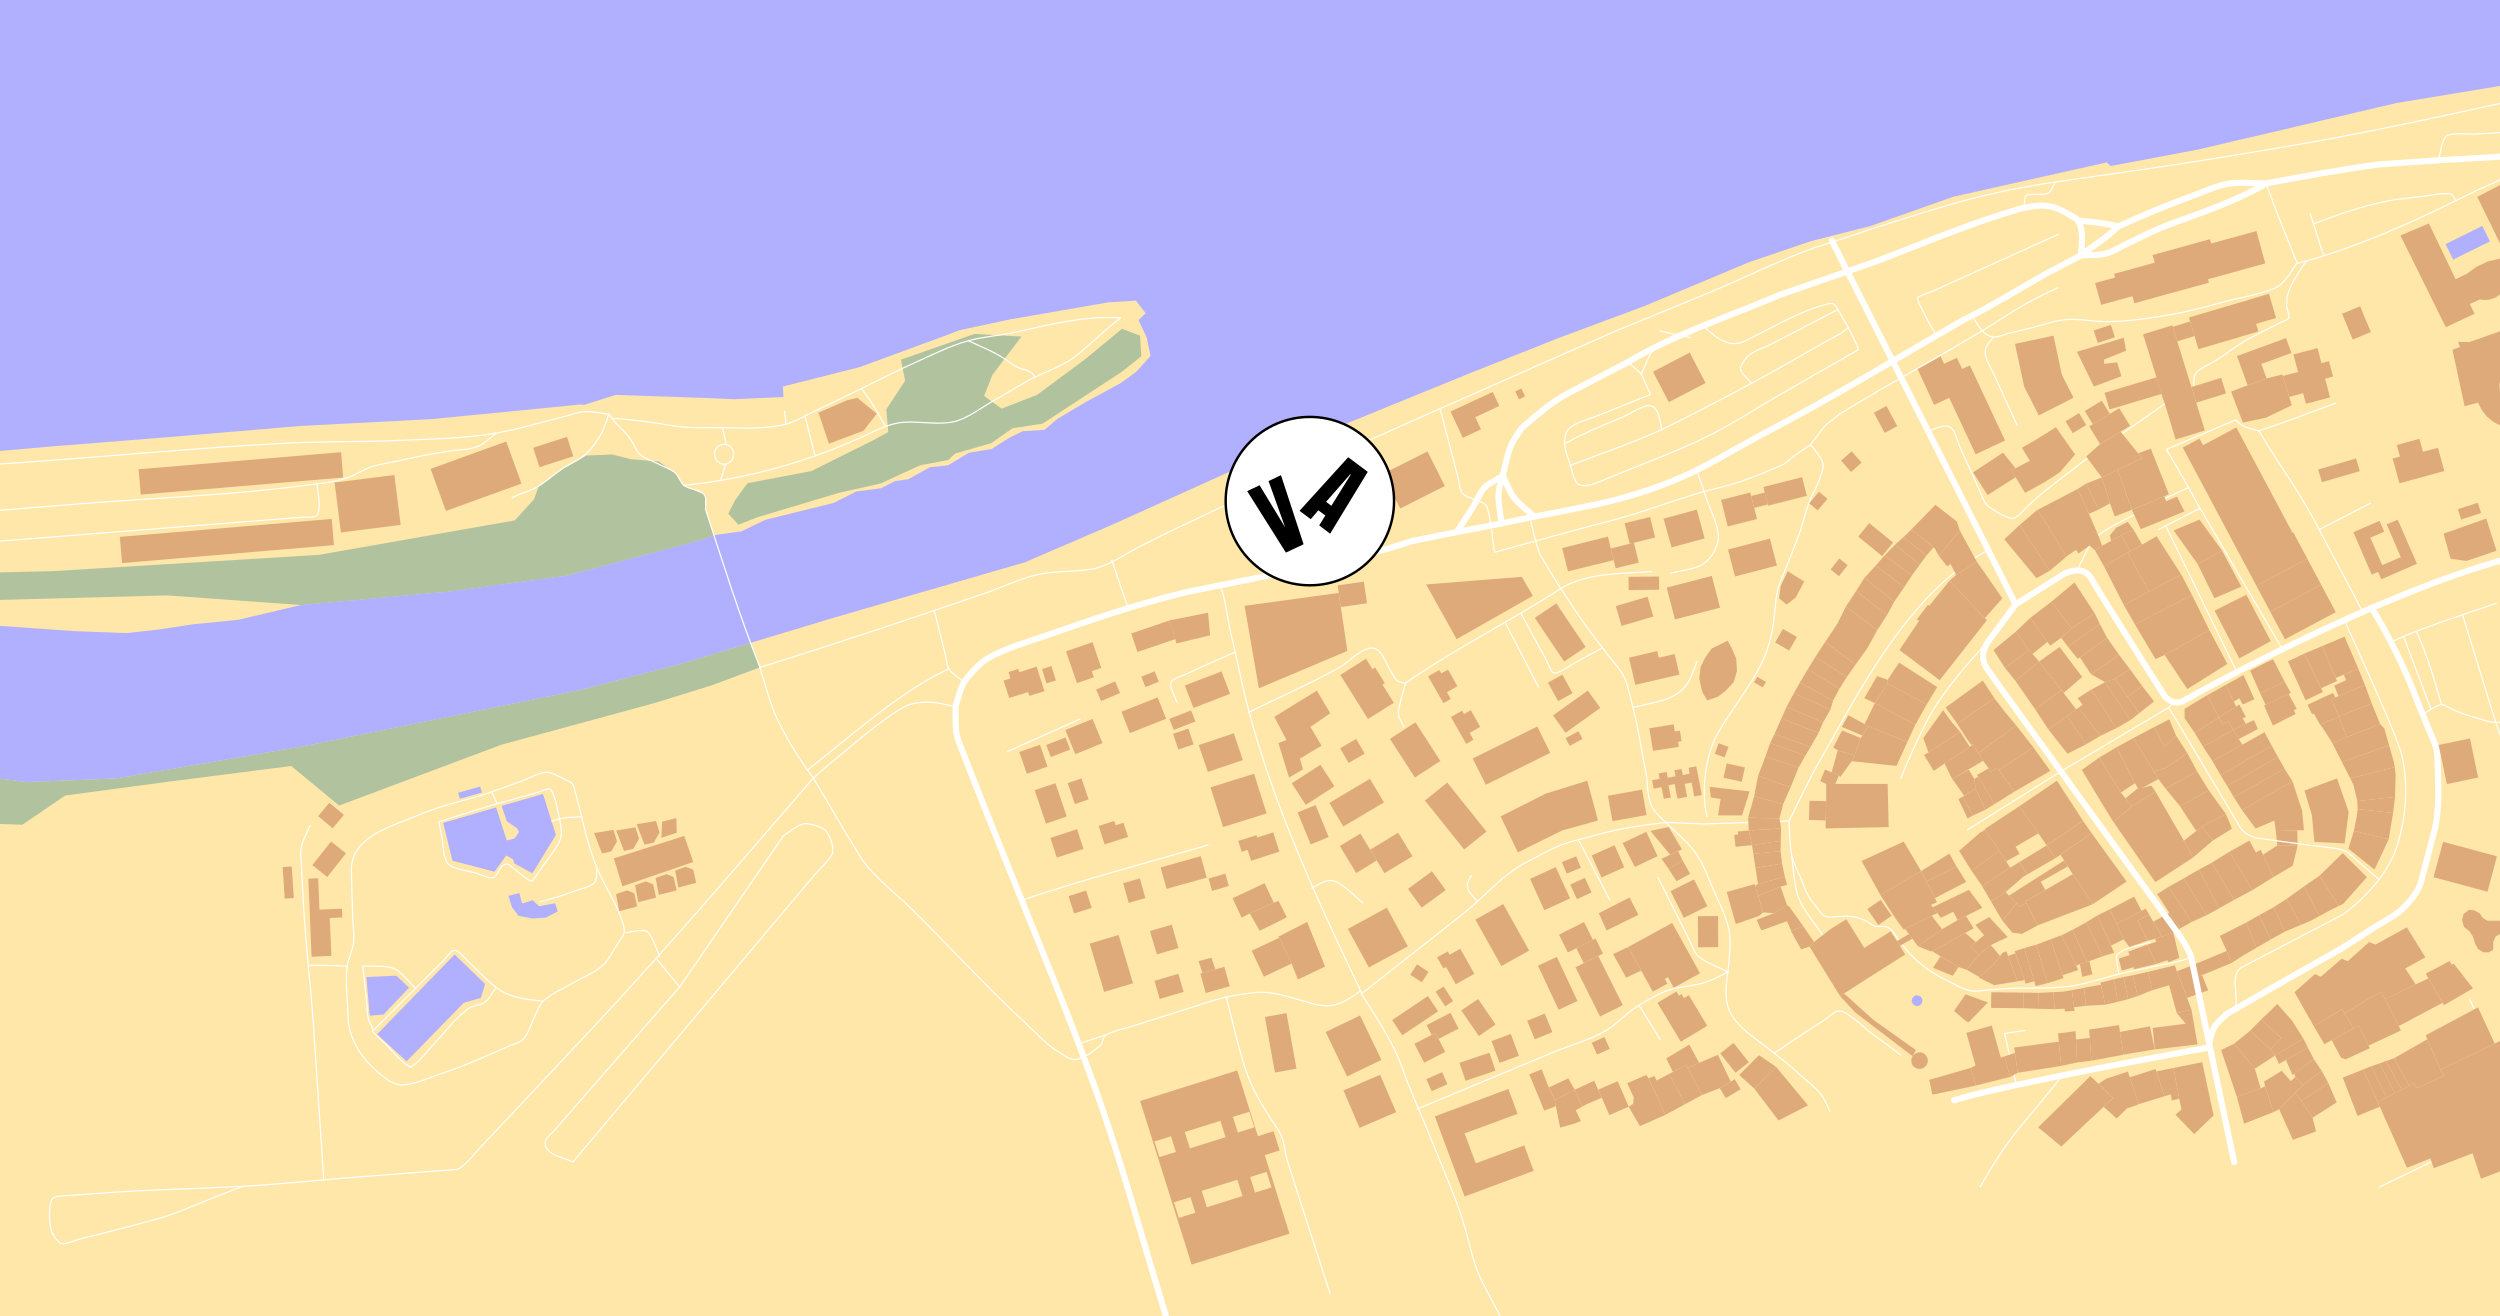 <svg xmlns="http://www.w3.org/2000/svg" viewBox="0 0 2034 1071">
  <g fill="none" fill-rule="evenodd">
    <path fill="#FFE6A9" d="M0-443h2034.4v1563.1H0z"/>
    <g fill="#B1C29E">
      <path d="M618.2 543l-38.4 14.3-45.9 14.3-49.5 13.5-76.2 20.7-132.3 49.6-39-32.2-97 12.4-86.8 11.6L18.2 671l-61-2-15.5 5.6-7.6 11.7 5 10-59-8.6-15.8-2.7v-74l15 2.8 66.5 12.7 75.9 9.8 73.5-3.1 154.3-26.6 222.4-45.3 81.2-21 57.2-17.3zM580.9 435.6l-11 4-109 28.9-97 13.1-13.8 1.2-16.8 1.5-32.7 3-55.2 5-109.4-7.9-147.4 4-105.3 7.1-18.9-.7V387.2l14.9-1.7h.2l25.7-.9.9 83.3 136.5-3.2 217-13.3 159.2-28 15.7-17.2 3.7-10.3 18-14 21.1-11.3 20.7-.8 15.2 3.8 22.9 1.9 13 9.1 7.2 10.4 17.6 7.9v11.6l7 21.1zM592.5 417.9l8.3 9 14.9-5.9 67-20.1 33.6-7.5 32.4-14.9 22.8-4.2 5.6-5.3 29.4-8.5 17.3-12.1 24.4-3.7 64.6-42.3 15.8-12.6-1.1-16.7-14.6-5.6-29.9 24.7-39.3 29.1-28.9 11.2-14.1-10.4 6.7-17.1 23.7-31.2-38.4-2.1-59.7 20.9 3.4 17.2-15.3 23.3 1.6 18.4-13.4 7.3-49.2 24.5-51.9 9.8-10.1 13.9z"/>
    </g>
    <g fill="#B1AFFF">
      <path d="M360.6 669.5l7.5 30.8 34.2 8.9 9.6-13.2 5.5 3.1 1 3.4 14.8 8 19.1-31.2-3.5-11-7-22.3-33.7 9.6 4.2 12.5 8.4 5.8 1.6 3.1-3.7 5.2-6.3 1.6-8.7-26.9zM306.8 841.5l24 22 46.5-47.6 13.9-4 3.5-11.3-24.8-24zM298.1 794.9l2.7 31.4 11.1-.8 20.9-21.9-10.3-9.8zM413.7 728.9l2.9 9.3 5.3 6.9 11.1 2.2 11.1-.7 9.7-5.1-2.2-6.6-13.1 2.4-5.1-4.9-8.6 2.7-2.3-8.6zM2093-284.1l-62.2 52.1-148.4 124.1-19.6 9.7-18.4 14-53.3 23.6-45.8 16.8-80.5 20.8-82.9 22.8-83.2 13.5-31.5 5.9-11.5 4.8-26.4 6.6-31.9 13.7-28.1 7.7-70.6 18.2-68.1 16.4-77.2 6.9-59.8 3.4-31 1.1-67.1-.4-65.3-1.6-110.4-3.1-50.2 10.2-46.9 12.9-52.9 2.3L627 120l-20.1-14-28.8 1.5-10.7 6.9-23.5 4.2-22.2 5.7 2.6 16.4-30.7 18.5-16.9 2.1-9.8-1.9-19.9-3.6-66.8 14.1-111.5 17.7L140 208.4l-29.8-.2-21.3-6.3-5.9-1.7-36.2 4-119.4 14-63.1 5.4v154.9l80.7-6.8 98.4-8.6 94.2-7.5 106.1-9 107.1-5.6 100.4-9.8 20.6-2.1 3.5.3 25.5-8.1 75.4 2.6 21.2.9 40-1.8-.4-8.5 62.7-15.9 66.7-24.5 14.5-5.5 41.2-8.8 79.7-13.8 22.4-1.4 7.9 10.3-5.8 5.5 6.6 14.1 3.2 15-11.6 13-12.4 9-28.7 15.6L860 341l-10.1 8.7-17.7 1.1-10.4 5-15.1 9.5-18.5 3.1-16.9 10.2-14.6 1.5-17.8 9.8-10.6 1.5-11.7 5.9-19.9 2.6-18.2 9.2-55.7 13.8-19.6 9.4-22.2 3.1-11 4-109 28.9-97 13.1-13.8 1.2-16.8 1.5-32.7 3-55.2 5-51.8 12.2-36.4 3.6-29.1 4.4-25.3 2.8-42.4-1.6-77.6-5.5-30.1-3.7-69.6-8.7-18.9-.7v116l15 2.9 66.5 12.7 75.8 9.8 73.5-3 154.3-26.6 222.5-45.3 81.2-21 57.2-17.3 70-21.1 153.5-44.5 71.8-30.9 103.2-46.6 188.4-76.9 71.7-28.4 69.3-25.8 84.6-35.5 26.2-8.9 23.7-8.1 49-12.5 67.7-23.9 124.8-27.9 2.9 3 71.6-13.5 161.2-37.8 128.4-21.2 111.8-29.5 49.1-10.8v-183.4l-7.4 2-36.4 14-19.4 5.9-10.4-4.2-6.5-7.1-2-14.4.9-13.5 14.1-23.7 57.3-63.4 9.8-10.9v-176.3l-22.7 36L2093-284.1zm-1448.1 532l-13.2 4.4-39.1 4.5-.7 11.3-5.2-1.6-10.9.4-12.7 4.7-39.8 4.1-40.5 4-11.2-1.3-6.7-7-3.9-9.7.7-11.2 9.1-10.3 11.2-8.5 14.6-2.6 24.9 3.7-.3 4.1 65.9-4 38.5-7.8 15-.8 16.4 11.9-12.1 11.7zM1989.7 198.6l6.2 12.6 14.3-7.1 15.6-7.7-6.2-12.6-16.3 8.1zM1555.4 814.3l.2 1.3.7 1.2 1 .9 1.2.6 1.4.2 1.4-.3 1.3-.8.9-1.1.5-1.4v-1.5l-.5-1.4-.9-1.2-1.3-.7-1.5-.3-1.5.2-1.2.7-.9 1-.6 1.2zM372.7 645l1.4 4.9 18-5.1-.8-2.6-.6-2.3z"/>
      <path d="M407.6 158.1h257v140h-257z"/>
    </g>
    <g stroke="#FFF" stroke-linecap="round" stroke-linejoin="round">
      <path d="M574 414.3c14 43.1 27.6 86.5 44.3 128.7M618.2 543c4.8 14.5 8.4 30.5 15.1 44.1 7.8 15.7 17.8 31.8 28.3 45.8M1350.6 269.3c8.2 1.9 16.4 3.7 24.6 5.3M574 414.3c0-3.9 1.1-9.4-1.2-12.1-3.4-4-12.1-3.9-16.2-7.2-3.2-2.6-4.3-7.8-7.5-10.5-3.6-3-9.3-4.8-13.4-7-4.5-2.3-11.2-4.4-15-7.7-3.2-2.9-5-8.4-7.4-12-5.1-7.6-13-13-17.9-20.8M661.7 633c12.6 21 24.7 42.4 37.7 63.2 10.1 16.3 28.1 29.4 41.7 42.8 30.9 30.5 60.4 62.8 92.2 92.4 9.1 8.5 17.7 18.2 28.3 24.7 7.1 4.3 9.9 7.7 18.2 4.8 5.2-1.8 9.6-5.9 14.1-9.1M1388.8 25.7c-14.5 1.2-29 2-43.5 2.9M1762.7 404.9l-26.1 14M2009.1 812.9c7.5 15 15 29.9 22.6 44.9 4.2 8.3 8.3 16.5 12.5 24.8 3.4 6.9 2.8 6.2 10.9 5.3 15.2-1.7 25.9-8.4 39.6-15.4 15.1-7.7 30.2-15.5 45.4-23.2"/>
      <path d="M2047.2 888.7c-3.6 8.3-6.8 22.9-13 29.3-6 6.1-20.2 9.8-27.7 13.5-23.5 11.4-47.1 22.9-70.6 34.3M1474.9 202l33.8-10.9M1707.1 435.5l-7.1 8.4M1698.4 372.9l28.2-20.1M618.2 543c61.2-19 121.8-39.4 182.5-60.1 13.9-4.7 27.6-11.5 41.8-15 15.5-3.9 31.9-2.2 47.5-5.2 12.7-2.5 27.5-13.2 39.1-19 13.6-6.9 27.3-13.6 41.1-20 32-14.9 63-30.9 95.7-44.1"/>
      <path d="M760.1 496.4c2.9 11.8 5.8 23.6 8.8 35.4.9 3.5 1.2 9.2 3.1 12.4 2.4 4 8.7 7.6 12.2 10.7M1944.5 522.9c23.5-11.7 61.9-23.5 86.6-32.1M1971.1 581.3c2.9-1.9 10.7-7.1 14-7.8 3-.7 5.5 1.3 8.6 2.8 7.5 3.7 14.1 5.9 22.2 8.2 8.7 2.5 13.4 4.7 22 2.3 8.6-2.4 13.8-4.8 21.3-9.7M1955.5 517.8l22.3 59.2M556.3 394.9c50.4-5 99.8-18.8 145.9-39.8 10.4-4.7 20.8-10.5 32.4-11.5 13.2-1.1 28.6 2.4 41.4-.5 10.9-2.4 22.6-11.6 32.4-17.1 11.2-6.2 22-13.5 33.5-19.1 12-5.9 24.9-10 35.3-18.7 11.8-9.8 22.3-20.2 34.5-29.6-29.5-2-58 5.7-86.7 11.9-12.1 2.6-25.6 3.5-37.4 6.8-14.5 4-29.4 11.5-43.1 17.7-26 11.7-51.1 25.3-77 37.2-10.2 4.7-21 11.8-31.9 13.8-15.7 2.9-30.4 2.4-46.2 2-13.9-.4-28.3.8-41.9-1.6-17.1-2.9-32.3-5.2-49.6-6M586.3 391.1l4.1-13.4M590.9 361.7l-3.1-13.9"/>
      <path d="M590.4 377.7c10.5-2.5 7.4-18.4-3.1-15.9-9.8 2.4-6.6 17 3.1 15.9M841.9 306.9c-2.6-5.7-7.4-5.5-12.5-7.5-5.5-2.1-9.7-6.1-14.7-9.1-8.4-5.2-18-8.8-26.9-13.1M663.2 371.1l-8.4-33.2M720.3 346.8c-6-10.3-11.4-21-19.1-30.2M263.4 959.9L255 834c-2.1-31.6-6.2-63.2-7.9-94.9l-2.4-43.4c-.5-9.1 4-16 7.7-24.3M1568.8 351.2c4.9-2.1 13.7-7.2 18.8-2.9 3.3 2.8 5.4 11.9 7.1 15.7 5.2 11.5 10.4 22.9 15.6 34.4 2 4.4 3.6 10.3 7.2 13.4 3 2.6 16.2 10.3 20.1 10.1 3.6-.2 9.9-8.2 12.8-10.7 3.8-3.4 7.6-7 11.5-10.2 11.9-9.7 24.4-18.9 36.6-28.3M1672.1 148c-4.8 9.8-3.8 10.2-14.6 10.1-11.3-.1-9.6-.2-10.9 11M639.5 345.4l-1.1-10.8M435.3 826.4c2.4-4.9 3.9-9.9 8-13.2 6.2-5.1 14.7-8.7 21.6-12.8 8.6-5.1 20.2-9.2 26.9-16.4 4.4-4.7 7.3-11.2 11-16.5 5.5-7.9 6.4-8.6 3.5-17.9-4-12.4-11.3-24.1-17.1-35.8-10.5-20.9-14.9-46.7-21.1-69.2-2-7.4-1.7-7.6-8.7-10.6-4.2-1.8-10.4-5.9-14.9-5.7-6 .2-14.1 5.1-19.7 7.1-7.4 2.7-14.9 5.3-22.3 8-20.1 7.5-41.9 10.9-61.4 19.5-21 9.2-56 17-55.2 45.7.3 13.5.7 27.1 1.2 40.6.2 6 1.3 12.6.4 18.6-.8 6.2-4.3 12.2-5 18.4-1.7 13.9.5 29.3.8 43.3.2 9.5 5.8 21.8 11.4 29.4 5.1 6.9 19.8 21.6 29 23.5 9.5 1.9 26-5.8 35-8.8 11.1-3.7 21.6-7.8 32.3-12.4 8-3.5 16.1-7 24.1-10.5 3.5-1.5 8.3-2.7 10.9-5.5 4.1-4.6 6.5-13.2 9.3-18.8M1388.9 664.2c-5.2-19.7-1.4-50.1 8.7-67.6 11.4-19.8 26.1-37.2 36.1-58 5-10.4 7.5-20.6 9.2-32.1 1.8-11.9 1.4-23.8 6.2-34.9 5.1-11.7 9.6-23.7 14.2-35.7 3.6-9.1 5.2-18.9 8.9-27.9 2.4-5.9 5.8-11.5 7.9-17.5 2.8-7.9 5.4-12.5.3-18.9-1.3-1.7-5.1-8.5-7.1-9-1.7-.4-3.9 1.7-5.7 2.9-5.8 3.8-10.9 7.7-16.2 12.2M1986.3 572.7c-5.9-20.4-11.4-39.6-20.3-58.9M1066 379.5c68.1-30.4 136.4-60.7 204.6-90.8 15.7-6.9 31.5-13.9 47.2-20.8M1819 341.6l-56.4 24 18 31-17.9 8.3M1837.9 350.6c-8-2.2-13.4-2.7-18.9-9M1216.1 449.3c31.6-8.6 63.1-17.6 94.9-25.8 30.1-7.7 58.8-20 89-27.1 18.2-4.3 34.1-11.2 51.3-18.7M656.9 626.5c36.6-28.3 72.9-62.4 115-82.4M1472.8 362l12.2-15.9 11.6-9.1c45.4-28.3 93.2-52.6 138.1-81.7 13-8.4 25.4-14.8 39.5-21.1"/>
      <path d="M441.1 814.5c-15-1.7-27-2.6-39.1-12.4-7.3-5.9-13.8-13.1-20.7-19.5-3.4-3.2-8.5-10.4-12.3-9.3-2.5.7-6.3 6.3-8.1 8.1-4.1 4-8.1 8.1-12.2 12.1-3.8 3.8-7.7 7.6-11.5 11.5-11.4 11.4-22.9 22.8-34.3 34.2 3.9 3.7 7.7 7.4 11.6 11.1 5 4.8 11 13.1 17.1 16.4 4.4 2.3.8 2.4 5.1-.3 5.3-3.4 10-10.3 14.3-14.8 9.4-9.8 18.8-22.7 29.7-30.8 3.8-2.8 9.1-2.6 13.1-5 4.1-2.5 6.7-8 9.5-12.1"/>
      <path d="M303 839.1c.7-4-2.2-6.3-3.2-9.8-1.1-4-1-8.9-1.4-13l-3.3-30.4c7.5.6 18.3-.8 25.2 2 6.1 2.4 12.9 11.7 17.9 16.2M282.3 786.2c-10.3-.7-20.2-1-30.6-.7M508.9 758.9c4.6-.5 14-3.2 17.5-1 4.3 2.8 7.9 15.3 10.4 20.1M485.7 707c-.4 4.4.2 9.1-2.7 11.8-3.2 3-11.2 4.5-15.4 6.1-9.4 3.6-18.7 6.3-28.4 8.9M473.5 664.5c-8.8.5-16.5.3-24.6 3.7"/>
      <path d="M357.1 668.6c.8 4.4 1.7 8.8 2.5 13.2 1 5.4 1 14.4 3.7 19.3 3.4 6.2 16.3 7 23.5 9.1 2.8.8 11.2 4.8 14.1 4 3.6-1 5.2-8 8.5-10.1 3.9-2.6 4-.7 9 2.8 2.3 1.6 11.4 10.2 14.2 9.9 1.5-.2 4-5.2 5-6.5 4.3-6 8.6-11.9 12.9-17.9 6.8-9.4 7.2-13.1 4.9-25.3-.8-4.3-4.4-23.5-7.9-25.1-1.7-.8-8.8 2.4-10.5 2.9-7 1.9-14.1 3.9-21.1 5.8-19.8 5.2-39.2 11.7-58.8 17.9M404.3 653.6l-4.2-9.3M1519.2 187.4c28.5-9 56.8-18.5 85.8-26 26.2-6.7 52.5-11.4 79.4-15.1 67.5-9.3 134.4-19.6 201.5-31.6 62.8-11.2 125.2-25.8 187.6-39 54.6-11.5 108.1-25.8 162-40.4 27.1-7.4 54.4-14.4 81.3-22.7 29.6-9.1 59.9-14.1 89.5-22.9l21.4-6.3M1317.9 267.9c27.1-11.2 54.5-22.1 81.5-33.6 25.2-10.7 49.7-23 75.5-32.2M1042 389.2c7.5 23.7 13.1 49.1 24.3 71.3M1082.1 1052.4c-11.3-35.2-22.7-70.4-34-105.6-1.6-4.9-2.4-9.5-3.3-14.6-1.8-10.2-5.5-13.6-11.2-22.4-7.6-11.8-15.8-26-20.1-39.3-6.4-19.5-10.7-40-16-59.8M1761.3 328.5l23.7-6.9M1785 321.6c.3-4-.8-14.3 1.2-17.5 2.7-4.4 13-8.3 17.3-11.2 9-6 17.6-12.8 27.2-17.9 7.8-4.1 15.7-8 23.6-12 6.6-3.4 9.7-2.4 7.2-9.5-5-14.2 7.3-29.2 14.9-41.2M1726.6 352.8l34.7-24.3M1736.6 418.9c-10.5 5.1-20.1 9.7-29.5 16.6M917.8 494.6L904.6 456M2065 731.8c1.8-6.3 5.7-14.1 5.3-20.4-.5-7.9-4.9-19.8-8.1-27-2.5-5.5-8-10.1-9.7-15.8-2.4-8.1-.2-17.6-2-25.8-3.5-16.4-12-32.9-17.7-48.7-4.4-12-7.8-24.4-11.6-36.6-5.8-18.9-11.7-37.8-17.5-56.7M1508.7 191.1l10.5-3.7M1700 443.9l-8.5 16.7M1171.6 332.4c2.8 10.8 5.6 21.7 8.5 32.5 2 7.5 3.9 15 5.9 22.6.9 3.6 1.3 10.8 3.6 13.7 2.2 2.8 8.4 4.2 11.8 5.8 6.1 2.7 7.8 2.4 9.3 8.3 2.7 10.8 3.4 23.1 5.4 34.1M1253.1 451.5c-3.9-10.2-6-19.9-8.2-30.6"/>
      <path stroke-width="5" d="M1798 852.1s-169.4 30.5-208.2 43.1"/>
    </g>
    <g stroke="#FFF" stroke-linecap="round" stroke-linejoin="round">
      <path d="M1843.8 149.2c7.5 22 16.6 43.4 25.2 65"/>
      <path stroke-width="5" d="M1797.8 847.5c2.2-11.8 4.6-14 13.3-22"/>
      <path d="M1488.8 904.3c-2.3-4.6-4.2-10.1-7.4-14.1-4.7-6-11.7-11-17.3-16.1-8.9-8.4-18.7-15.7-28.3-23.2-9.3-7.3-20.8-14.6-26.9-25.1-6.5-11-4.7-22.9-3.2-34.9M1355.4 669.1c-19.7 2.3-37.8 4.9-56.9 10.3-8.8 2.5-18.2 4.4-26.9 7.5-9.7 3.5-18.9 9.1-28.1 13.7-16.2 8.1-28.1 20.6-41.5 32.8-12.5 11.3-26.1 21.4-39.4 31.9-18.3 14.4-36.6 28.8-55 43.3"/>
      <path d="M1107.6 808.5c12.3 19.6 25 37.8 32.9 59.5 7.6 21.1 16.9 41.1 25.1 61.9 9 22.9 19.6 45.7 26.4 69.4 3.4 11.8 5.9 24.3 10.4 35.6 3.5 8.7 8.4 17.1 12.7 25.5 8.4 16.1 16.7 32.3 25.1 48.4 4.4 8.5 9 22.1 17.2 27.3M893.8 851.7c5.1-3.6 2-7.9 7.4-10.4 7-3.2 15.3-4.9 22.7-7.2 20.5-6.5 40.9-13 61.4-19.5 12-3.8 22.7-5.5 35.4-7 13-1.6 25.7 2.9 38.2 6.4 8.7 2.4 17.1 5.7 26.4 3.7 7.8-1.7 15.4-7 21.7-11.6M777.4 574.9c-7.7-1.4-16.1-3.8-23.9-3.6-10.6.3-15.9 2.1-24.4 7.7-15.5 10.3-29.2 21.7-43.5 33.8-9.8 8.3-20.3 15.9-28.6 25.6-12.8 14.9-25.6 29.8-38.5 44.6-47.8 55.5-95.7 110.1-145.9 163.5-27.1 28.8-54.1 57.7-81.2 86.4-4.9 5.2-9.6 11.5-15.1 15.9-4.2 3.4-7.4 2.9-13.2 3.3-24 1.8-48 3.7-72 5.5-31.4 2.4-62.9 5.9-94.4 7.6-36.9 2-73.6 2.6-110.5 5.3-11.7.8-23.4 1.7-35.2 2.5-6.8.5-9.3.5-10.3 8.5-1.1 8.6-.9 21.8 6.2 27.9 2.8 2.4 1.3 2.1 4.1 2.4 3.3.4 8.9-2.3 12.1-3.2 22-5.7 44.3-11 66.2-17.3 16-4.6 31.5-11.9 47.1-17.9 7.1-2.8 14.2-5.5 21.3-8.3M1107 806.1c-39.4-82.7-78.7-167.5-98.1-257.5-2.5-11.8-5.2-23.5-7.9-35.3-2.7-11.8-3.7-25.5-8.2-36.7M1497.8 745.6c9.6-.9 19.6 1.9 25.7 7.2 2.8 2.4 9.2-.5 13.5 2.2 3.1 2 5.5 6.9 7.8 9.8M1455.5 667.8c.4 8 .7 16 1.6 24 .9 8.2 4.9 15.4 8.1 23 3 7.2 5.2 14.2 10.3 20.1 2.2 2.5 6 9.1 9.2 10.5 3.2 1.4 9.4.2 13 .3M1617.7 447.6c-64.4 33.4-106.4 117.4-138.3 173.5-8.6 15.2-16 31.1-23.8 46.7M1355.4 669.1c-5.6-5.2-11-9.8-13.2-17.4-2.2-7.7-1.6-16.6-3.3-24.5-3.3-15.8-5.5-32-9.4-47.6-2.1-8.3-3.9-16.9-6.6-25.1-2.4-7.4-7.9-12.9-12.7-19.1-9-11.7-18-23.2-26.3-35.4a939.48 939.48 0 01-30.7-48.4M1107 806.1c.5.7.8 1.5.6 2.3M1604.5 256.9c4.2 6.4 8.7 16.5 17.6 17.3 3.3.3 8.7-2.1 11.8-2.9l19.6-4.8c8.1-2 17.4-5.4 25.7-6.3 9.8-1 20.6.8 30.4 1.3 17.9.8 37.5-2.4 55.1-5.3 16-2.6 32.1-7.2 47.8-11.4 12.4-3.3 26.9-5.3 38.6-10.5 7.7-3.4 12.7-13.3 17.7-20.2M877.5 849.3c6.6-2.2 17.2-5.5 23.7-7.9"/>
      <path stroke-width="5" d="M1904 772.3c9.3-5.9 18.6-11.8 27.8-17.8 7.6-4.9 16.9-9.2 23.3-15.5 6.3-6.1 12.6-13.6 14.8-22.1l10.5-40.1c5.1-19.6 3.1-40.9 2.7-61.1-.2-8-3.9-14.6-6.9-22-3.9-9.8-8.1-19.5-11.8-29.3-8.5-22.2-22.9-50.7-34.8-69.8"/>
      <path d="M1547.6 768.5c10.8 14 22.6 22.8 38.4 30.2 8 3.8 14.6 8.6 23.4 7.6 8.5-1 16.8-1.7 25.4-2.1 16.6-.7 34.1.4 50.5-2 15.3-2.3 30.2-8.1 45.3-11.3 12.7-2.7 25.6-5.2 38.3-8 4.8-1.1 10.9-2.3 13.7-4.8"/>
      <path stroke-width="5" d="M1811 825.4c30.8-18 61.9-35.6 93-53.1"/>
      <path d="M1405.8 790.8c.9-11.7 3.3-23.7.7-35.3-2.1-9.2-6.3-18.2-10.3-26.7-5.2-11-9.4-24.5-16.4-34.5-6.4-9.2-16.6-17.1-24.4-25.2M403.4 352.6c-4.6 3.5-9.5 8.7-14.8 10.7-7.5 2.8-17.5 2.7-25.4 4-13.7 2.1-27.1 5-40.6 8-6.7 1.4-13.9 2.3-20.4 4.4-6.1 2-11.5 6-17.5 8.3-12.6 4.7-28.9 5.8-42.3 7.6-58.1 7.5-117.4 9.5-175.8 14.2l-109.3 8.7c-8.1.7-17.5.1-25.5 2-8.7 2.1-16.8 11.8-10.1 19.8 6.9 8.3 27.6 3.8 36.7 3.3 7-.4 14-1.1 20.9-1.7l105.9-8.4 121.2-9.6c13.2-1 26.3-2.1 39.5-3.1 2.8-.2 7.9.4 10.5-.8 3.5-1.6 1 1.3 2.5-2.9 2.2-6.1-.7-17.4-.9-24M495.3 337c-3 9.6-5.5 15.9-11.3 24-6.7 9.4-11.5 12-21.8 17.6-8 4.3-14.3 10.4-21.8 15.5-7.1 4.8-15.9 7.3-23.9 10.6M483.5 158.6l-1.5-19.4"/>
      <path d="M-146.2 387.5c6-.5 12-.9 18-1.4 52.3-4.1 104.9-6.7 157.3-10.6 68.3-5 136.6-11.5 205-15 29.2-1.5 58.6-.8 87.8-2.1 27.1-1.2 56.1-1.4 82.8-6.2 17.9-3.2 35.7-8.7 53.3-13 5.5-1.3 11.6-3.8 17.2-4.2 6.4-.5 13.7 1.3 20.1 2M1355.4 669.1l31 1.3M1900.2 328c-20.7 7.8-41.4 15.5-62.3 22.6 15.2 26 33.3 49.9 47.1 76.7 13.1 25.3 24.4 45.3 37.3 70.6M1153 902.3c36.6-15.3 73.2-30.5 109.8-45.8 14-5.8 30.8-10.4 43.8-18 7.9-4.6 14.4-12 21.9-17.3 7.1-5 15.4-9.5 23.2-13.3 9.2-4.4 20.2-5 30.1-7.2 9.1-2 15.9-5.5 24-10.1M1434.9 669.2l20.6-1.4M1678.6 873.9c-11.5 15.5-24.5 30-36.6 45-12.1 15-21.2 29.9-30.9 46.6M831.2 732.4c50-16.7 101-30.2 151.7-44.9M1269.6 479c-41.3 26.7-85.8 48.7-126.1 76.8M1868.9 214.3c50.2-12.9 99.1-35.9 145.4-59 8.2-4.1 18.9-7.5 26.2-13.1 4.6-3.6 6.7-10.2 9.3-15.6M1886.9 430.9l41.7-21.5M1621.8 274.3c-4.5 5.7-8.1 8.5-6.1 16 1.3 4.9 4.5 9.9 6.6 14.4 6.3 13.8 12.6 27.5 18.9 41.3M1225 507.2l26.7 51.8M1303.8 527c-7.5 4.1-15.1 8.2-22.6 12.3-3.9 2.1-14.2 9.9-17.5 8-2.1-1.2-4.6-8.4-5.7-10.4-2.9-5.3-5.7-10.5-8.6-15.8-3.9-7.2-7.8-14.4-11.8-21.6M1269.6 479c21.4-13.3 49.7-12.2 74.1-13.9M1380.4 382.3c2.5 7.4 5.2 14.8 7.6 22.2 3 9.3 9.6 21.5 10 31.3.3 8.1-5.4 18.8-12.3 23.1-7 4.4-18.6 5.3-26.7 7.6M1328.5 575.6c10.5-2.8 23.1-4.2 32.6-9.2 12.9-6.8 14.7-15.6 19.7-28.6M1333.7 818.1l17.1 27.8M1284.3 683.4l25.4 48.7"/>
      <path d="M1348.9 713.8c8.4 16.9 16.9 33.8 25.3 50.6 2.2 4.4 4.1 10.5 7.7 13.7 6.2 5.5 16.7 8.8 24 12.7M1067.2 722.7c7.3-3.8 13-8.9 21-4.7 7.4 3.8 14.2 11.4 20.7 16.6M1457.6 696.6c1.8 10.8 1.9 24 5.9 34.1 4 10.3 13.3 20.9 19.5 30.2M1749.3 766.6c-7.1 2.4-19 4-24.8 8.5-3.5 2.8-2.2-.2-2.3 5.2-.1 3.9 1.2 8.2 1.7 12.1M1640.3 881.6c-3.1-13.6-6.2-27.2-9.4-40.8l16.4-2.4M1386.4 670.4l35.7-1.2M1202 733.4c-6.8-7.3-11.8-12.3-4.6-21.1M534.6 780.7L553 803l84.5-123.2M637.5 679.8c4.8-2.7 11.6-8.8 17-9.7 3-.5 14.2 2.6 16.6 5 4.1 3.8 8.1 15 5.9 19.7-2.8 5.9-10 11.9-14.2 16.9L637.3 742 501.9 902.9c-11.9 14.1-23.8 28.3-35.7 42.4"/>
      <path d="M466.3 945.3c-7.2-3.2-26-6.5-22.2-17.7.8-2.4 4.7-5.4 6.4-7.3 4.2-4.8 8.4-9.6 12.5-14.4 23.7-27.2 47.5-54.4 71.2-81.5l18.8-21.5M1443.6 856.9c8.4-5.8 16.8-11.5 25.4-17.1 4.9-3.2 9.8-6.3 14.7-9.5 2.9-1.9 9.1-7.6 12.2-7.9 6.6-.5 21 14.1 26.6 18.2 8 5.9 16.1 11.8 24 17.7M2140.5 121c-.5-6.2-3.1-15.7-10.1-18.2-3.9-1.4-11.8.6-15.9.8-20.8 1.1-41.7 2.1-62.5 3.2-12.6.6-25.1 1.5-37.7 2.3-5.2.3-19.5-1.4-23.8 1.5-3.7 2.5-5.4 15.3-6.4 19.6M1575.8 272.8c-3.8-5.6-6.9-10.4-9.7-16.7-1.4-3.1-6.8-11.3-5.7-13.9.7-1.6 8.8-4 10.3-4.6 7.4-3.3 14.8-6.7 22.2-10 27.4-12.4 54.8-24.8 82.1-37.1M1277.4 378.7c28.9-11.1 58.7-20.8 86.3-34.9 29.7-15.2 59.3-30.3 88.2-46.8 11.5-6.6 23.1-13.1 34.6-19.7 5.6-3.2 12.3-5.9 16.9-10.5"/>
      <path d="M1512.1 284.4c-21.9 12.6-43.9 25.2-65.8 37.8-19.4 11.1-38.5 23.8-58.6 33.6-26.2 12.7-54.2 22.7-81.1 33.9-5.6 2.4-17.2 8.1-23 4-2.9-2-5.1-12.9-6.3-16.4-1.9-5.6-4.7-12.5-4.3-18.2.5-6.6 1.9-9.9 6.7-12.8 6.8-4 15.4-6.2 22.6-9.1 13.5-5.4 27-10.9 40.5-16.3-2.5-5.6-5-11.1-7.5-16.7M1421.3 276.6c18-8.6 36.2-19.6 55-26.1 3-1 12-4.3 14.9-3.5 2.6.8 5.4 7.3 7 10 5.5 9.1 10.2 17.4 13.9 27.4M1890.6 208.1c-4-11.5-7.1-22.7-11-34.3"/>
      <path d="M1351.9 349.3c-1.1-5.4-1.8-17.9-9.5-19.3-4.8-.9-17.6 7.4-21.9 9.2-16 6.7-31.7 13-46.9 21.5M1882.4 182.1c20.5-7.9 39.7-14.5 61.3-18.8 8.7-1.7 17.7-2.3 26.6-3.4 6.3-.7 13.6-2.7 19.9-2.3 5.6.3 4.4-.1 8 5.7M1495.2 251.9c-17.9 9.3-35.9 18.6-53.8 27.9-5.8 3-14.7 5.7-19.5 10.1-1.6 1.5-6.1 8-6 10.1.2 2.9 6.8 9 8.7 11.4M1005 530.5c-12.6 5.7-25.5 11-37.9 17-3.3 1.6-13.2 4.7-14.6 7.7-1.3 2.8 3.9 12.7 5.1 16.1M1421.3 276.6c-13.5 8.4-26.2-2.6-36.1-11.9M819.9 611.3l58.9-26.3M1143.5 555.8c-1.8 6.7-3.8 13.4-5.4 20.2-1.5 6.5 1 9.2 4.2 15.3M1324.5 294.6l10.9 9.7M1345.1 282.2l-9.7 22.1M1756.3 430.8l33.6-17.3-9.3-16.9M1143.5 555.8c-8.5-1.1-8.4-3.7-12.8-11.2-2.7-4.5-5.8-13.1-10.1-16-8.8-6.1-22.5 9.7-30 13.9-24.2 13.7-50.1 24.8-75 37.2"/>
      <path stroke-width="5" d="M1639.9 491.7l38.7-24.3s15.8-9.5 23.1 3.6c7.3 13.1 59.5 95.4 59.5 95.4s6.9 8.5 15.3 3.7 154.1-85.8 263.8-115.6"/>
      <path d="M1789.9 413.5l67.3 115.1"/>
    </g>
    <g stroke="#FFF" stroke-linecap="round" stroke-linejoin="round" stroke-width="5">
      <path d="M1597.1 260.5c-38.9 22.4-77.4 45.5-116.6 67.5-17.5 9.9-35.4 19.2-53.1 28.8-19.4 10.5-38.7 22.4-58.9 31.3-22 9.6-46 17.2-69.5 22.2M1693 207.8l-29.1 15.3M973.6 1183.5c-2.9-21.5-6-42.3-11.1-63.4-4.9-20.4-11.1-40.2-17.2-60.3-12.7-41.5-24.4-83.4-37.5-124.8-24-75.6-55.1-148.8-84.5-222.4-8.7-21.7-17.4-43.3-26-65-5.7-14.7-11.5-29.4-17.2-44-3.6-9.1-2.4-18.9-2.6-28.6M1236.2 422.8l-14.5 3.1M1843.8 149.2c-10.1.1-21.4-1.4-31.3.4-9.3 1.6-19.2 6.3-28.1 9.5-20.9 7.6-41.2 16.1-61.4 25.3M1663.9 223.1c-22.1 12.6-44 26.1-66.8 37.4M1723 184.4c-8.9 9.2-19.9 15.4-30 23.4M1299 410.3l-30 6.1M1185.2 433l-14.2 2.7M1269 416.4c-11 2-21.9 4.1-32.8 6.4M1171 435.7c-7.8 1.6-15.6 3.2-23.3 4.8M1221.7 425.9c-12.2 2.4-24.3 4.7-36.5 7M1147.7 440.5c-43.3 15-89.6 21.8-134.4 31.6M1935.5 133.8c-30.8 4.1-61.2 9.7-91.8 15.4M2369.8 99.1c-54.2 5.4-108.2 12.6-162.5 16.8-56.9 4.4-113.8 8.2-170.8 11.4-33.7 1.9-67.3 4-100.9 6.5M777.4 574.9c2.3-7 3.8-15.6 8.1-21.5 4.4-6.1 12-14.1 18.5-17.9 14.3-8.3 32.4-13.3 47.9-18.7 35.2-12.3 70.5-24.4 106.7-33.4 18-4.5 36.5-7.3 54.6-11.4"/>
      <path d="M1222.7 387.1c-2.1 7-4 12.4-3.4 19.7.5 6.4 1.6 12.8 2.4 19.2M1693 207.8c.7-9 3.5-26.2-5.8-31.1"/>
      <path d="M1248.2 420.2c-5.3-4.9-12.3-9.8-16.6-15.6-3.8-5.1-6.1-11.9-9-17.6"/>
      <path d="M1237.9 348.4c-3.1 5-7.1 10.1-9.2 15.6-2.8 7.3-4.1 15.5-6.1 23M1222.7 387.1c-4.6 3-10.6 5.6-14.6 9.3-3.1 2.9-4.4 6.8-6.5 10.6-5 8.9-10.9 17.4-16.4 26M1324.5 294.6c-16.1 8.4-32.3 16.7-48.4 25.2-14 7.5-26.3 18.2-38.2 28.6M1324.5 294.6c39.1-23.4 81.9-36.9 123.7-54.7l79.5-27.7c39.3-15 78.4-32 119-43.2M1723 184.4c-10.7-3-20.6-3.9-31.6-4.8M1693 207.8c6.6-.5 14.5.1 20.8-1.6 5.1-1.4 10.3-4.8 15-7 11.7-5.6 23.3-11.8 35.5-16.3 27.4-10.1 54.3-18.9 79.5-33.6M1687.1 176.7c-6.1-3.4-11.6-7.2-18.4-8.6-8-1.7-14.2-.4-22.1 1"/>
    </g>
    <path fill="#DEAA79" d="M1934.5 896.5l1.7 3.9 4.8 10.8 4.4 9.8 12.9 29.1 19-7.6 2.8 8 31.6-12.2 6.8 20.7 37.4-14.3 8-3.1 4.6 11 25.2-10.5 44.1-18.4-18.2-44.2-8.4-20.4-6.8 2.5-6.7-14.1 5.7-2.8-6.4-13.1-16.8-6.7-7.9 3.7-20.2 9.8-22.4 10.7-44.1 21.2 2.5 5.1-21.8 9.9-2.3-3.8-3.8 1.9-6.2 3.2-5.5 2.7-7 3.6zM1017.1 957.6l13.4-4.2 4 12.7-13.4 4.2-4-12.7zm-14-48.9l13.4-4.2 4 12.7-13.4 4.2-4-12.7zm-25.4 60.2l29-9.1 4.2 13.3-29 9.1-4.2-13.3zM963.9 921l29-9.1 4.2 13.3-29 9.1-4.2-13.3zm-8.8 57.2l13.4-4.2 4 12.7-13.4 4.2-4-12.7zm-15.8-49.5l13.4-4.2 4 12.7-13.4 4.2-4-12.7zm-11.7-32.9l41.9 133 19.2-6 42.4-13.4 18-5.7-20.1-63.9 12.1-3.8-4.9-15.6-12.8 4-16.8-53.5-79 24.9zM1775.9 364.1l59.9 112.5 41.4-22.1-11.4-21.4-.6.4-45.7-85.7-27.1 14.4-2.9-5.3zM1995.3 284.5l9.9 46 11-2.9 2.8 5.7 4.1 5.4 5.6 4.6 6.4 3.3 6.3 1.7 8.7.2 2.5-.3-2.1-20-5.7-.2-3.3-1.1-1.6-1-2.4-2-2.1-2.9-1.5-3.6-.4-4.8.7-3.3 1.1-2.6 1.9-2.7 3-2.5 4.1-1.8 4.8-.5 4 .9 2.4 1.1 3.6 3 2.1 3.2 1.2 3.7.2 4.4-.7 3.2-1.2 2.6 16.5 7.1 3.4 9.1 18.6-6.3-14.5-59.5-.2-13.7-6 1.4-1.4-5.1-50 17.7-18 6.3-9.2-.2 1.5 4.3zM1953 191.6l36.9 74.6 23.4-10.9-3.9-8 8.3-3.7 3.2.5 4.4-.3 5.5-1.9 3.8-2.9 3.5-4.8 10.2-5 3.6 8.6 23.4-11.5-23.8-50.3-6.3-13.5-6.8-14.2-22.9 11.9 7.1 14.5 16.6 34-6.5 2-8.5 2-6.8 3.2-2.3 1-8.2 5.9-9 4.4-15.6-32.5-6.2-12.9zM1012.6 492.9l11.6 67.1 72-30.4-5.3-35.7-1.7-11.5zM1866.8 807.2l15.7 27.7 22.8-13.8 2.1 3.1 29.7-17.2 3.5 5.9 24.8-12.1-8.5-12.9 16.4-9-15.1-24.4-25.4 14-5.4-1.9-17.4 15.5-4.7-2.1-17.1 14.7-4.7-2.2zM1704.6 230.3l4.9 17.7 25.4-7 1.6 5.7 60.7-16.7-.8-2.8 46.6-12.9-7.2-26.3-36.8 10.1-1-3.5-46.7 12.9 1.8 6.2-33 9.1.8 3zM97.5 436.8l1.8 21.3 172.4-14.6-1.8-21.3zM112.8 381.8l1.7 20.6 164.7-13.9-1.7-20.6zM1167.4 908.3l24.2 65.2 20.4-7.6 35.8-13.3-7.7-20.7-35.1 13-4.3 1.6-9.1-24.3 4.7-1.8 38.4-14.2-7.5-20.2-37.1 13.8zM1545.4 528.9l32.7 24.5 38.4-48.8-1.6-1.7-28.8-30.4-16.4 20.3-1.3-.5-8.9 11.7 1.9 1zM1560.2 300.3l13.4 29.1 12.3-5.7 21.5 45.9 23.9-11.2-28.6-61.1-6.3 2.9-4.3-9.1-10.4 4.9-2.8-6.1zM1160.3 475.5l24.8 44.5 62-35.2-8.9-15.5zM1719.4 668.7l34.2 49 30.8-20.1-7.6-13.6-23.1-39.9-19.2 11.8zM1472.2 770.1l24.8 40.2 3.3-2 18.7-12 26-16.5 5.1-3.2-4.4-7.1-2.5-4-4.9-7.8-21.5 13.5-14.6-23.3-13 8.1-6.3 4.9-7 5.5zM1220.9 664.2l14 29.3 36.4-18 28.8-7.9-8.7-32.4-33.8 10.5zM350.38 381.47l61.5-22.26 12.38 34.23-61.5 22.25zM1743.6 272l10.9 35 4 13.5 2.8 8 8.8 29.1 23.8-7.4-7.1-22.6-1.8-6-2.1-6.7-11.5-37.2-3.6-11.8-.4-1.2zM272.24 392.6l48.62-6.14 5.12 40.58-48.62 6.14zM1639.4 279.8l7.5 34.9 11.9 23.3 28.2-14.4-9.5-18.7-6.8-31.8zM1324.7 770.5l10.6 19.2 9.4 17.1 11.9-6.5-2.1-3.9 2.5-1.4 4.7 8.6 21.4-11.7-22.6-41zM1781 258.3l.9 3.2 3.6 11.9 3.1 10.7 48.8-14.4-1.8-6.2 16.2-4.8-5.8-19.6zM1736.9 507.9l16.8 28.3 7.4-3.3 36.4-20.3-14-28.3zM1036.8 583.2l9.9 18.9-6.6 2.4 8.7 28.1 11.3-6.7-2.5-8.7 17.6-10.5-9.1-15.3 16.2-11.1-10.9-18.4zM1657.8 414.8l23.5 37.9 7.8-5.4 2 3 8.9-6.4 4.5 3.9 5.8-3.8-3.2-8.5-7.6-17.6-9.2-20zM1676.4 695.4l3 4.7 3 4.8 4 6.3 16.3 24.4 27.5-18.4-28.5-39.4z"/>
    <path fill="#DEAA79" d="M1973.5 842.3l1.4 3.2 10.7 24.8 44.1-21.2-13.6-29.5zM1658.3 917.2l18.8 15.6 9.6-9.1 24.8-23.2 7.8-7.2-12-11.5-6.6-6.3zM1643 655.9l15.4 22.1 6.8 9.8 29.6-19.9-21.3-32.7zM1636.5 382.7l3.4 5.6 7.7 12.7 15.5-8.5 12.7-8.2 12.5-14.5-15.6-22.2-16 10-11.7 6.7 6.5 10.6-11.7 6.1zM1198.2 617.1l10.7 21.4 26-12.9 26.4-13.1-10.6-21.4zM499.4 698.4l7 22.7 57.6-19.8-7.3-21.2zM1874.9 643.2l6.1 20.1 1.2 13.6.8 8.1 24.6 1.2 3.3-25.6-9.5-27.3zM1979.9 713.7l43.9 11.8 7.7-28.8-43.8-11.8zM1761.1 532.9l18.5 27.7 32.6-20.4-14.7-27.6zM1096.6 755.8l17.1 31.3 31.7-17.2-17.1-31.4zM1125 385.6l14.2 28.1 36.3-18.3-14.1-28.1zM1768.3 868.9l4.7 25 1.9 8.7-4.9 4.3 15.2 15.8 10.9-10.6 4.9-4.5-9.3-43.4-4.9 1zM984.9 640.6l10.2 32.3 35.4-11.1-10.2-32.3zM1801.8 496.8l20.1 38.9 25.6-14.1-19.9-37.7zM1529.9 728.2l11.7 18.2 7.3 10 1.1-.6 21.6-10.7 4.6-2.3-3.7-4.7-1.4-1.8 4.8-2.4-1.6-3.2-7-13.6-4.3-8.4zM1078.58 839.64l27.93-13.45 17.4 36.13-27.94 13.45zM1815.2 318.6l9.6 25.2 18.9-4 20.9-10.1-2.1-6.8-5.3-17-.4-1.2-12.7 3.2-15.4 5.6zM1824.1 659.1l11.1 15 15.2-6.5 1.2 8.6 17.5-.7h5.4l-1.6-16.2-4.5-13.7-3.3-10zM1847.1 497.7l11.9 22.4 34.2-18.2 4.5-2.4 2.7-1.4-11.9-22.4zM1159.3 651.3l31.9 39.8 18.2-14.5-15.8-19.7-16.1-20.2zM1647.8 733.1l.7 1.5 9.5 18.2 42-16.1 2.7-1.1-16.3-24.4-2.2 1.3-20.1 11.6-7.6 4.4zM1723 382.2l11.5 32.5 26.4-10.9 3.7-1.8-13.3-33.3-1.3-3.7-10.4 3.8 3.3 3.9z"/>
    <path fill="#DEAA79" d="M1857.2 305.9l5.3 17 11.3-3 2.3 8.6 19.6-5.2-4-15.2 6.5-1.8-1.8-6.6-1.6-5.9-6.1 1.6-3.2-12.2-19.6 5.2 3.8 14.2zM1514.6 700.5l15.3 27.7 33.1-19.5-14.1-24zM1200.4 748.2l21.1 37.8 22.6-12.6-21.1-37.9zM1835.8 476.6l11.3 21.1 41.4-22-11.3-21.2zM1914.7 433l12.2 28.2 2.8 6.3 5.1-2.2 2.6 6 29-12.6-15.6-35.9-9 3.8 11.5 26.7-15.1 6.5-9.7-22.3 11.3-4.9-3.8-8.8zM1090.5 549.1L1113 585l21-13.2-9.2-14.7 1.9-1.2-7.9-12.8-2.1 1.4-5.3-8.5zM1599.8 840.3l7.5 26.6-3.9 1.9 4.2 14.4 27.9-7.1-4.7-16.6-3 .9-7.3-26zM1907.4 824.2l7.5 12.5 4.3-2.1 7.8 16.1 26.4-12.3-1.8-3.6-11-21.9-3.5-5.9zM665.9 335.7l8.5 25.3 28.2-10.6 10.7-13.8-15.8-12.9-7.9 1.8zM1731.1 449.5l17.2 31.7 26.4-13.7-18-28-2.1-3.2-11.7 6.8-9.7 5.6zM1382.5 552.1l2.5 11 4 6.7 8.6-2.9 6.4-4.9 6.5-7 2.7-9.1-.6-10-3.7-8.6-3.3-6.1-6.9 3.5-6 2.9-5.3 7.3-3.8 7.8zM1356.03 478.1l36.68-9.54 6.72 25.84-36.68 9.54zM886.6 767.7l11.7 39.3 23.5-7-11.7-39.3zM1988.1 434.2l5.7 20.4 12.8 1.8 24.5-8.3-.5-1.8-7.8-24.4z"/>
    <path fill="#DEAA79" d="M1728 492.4l8.9 15.5 46.6-23.6-8.8-16.8-26.4 13.7zM1614.8 674.5l.4.6 11.4 17.1 5.7 8.5 10.8-6-3.2-5.8 18.5-10.9-15.4-22.1zM1039.7 762.3l1.3.6 9.8 21.1 5.2 12.9 22.1-10.5-14.6-36.3zM1946.6 373.1l1.4 4.8 4.2 15.3 36.5-10-5.2-18.9-12.2 3.3-2.9-10.6-18.4 5.1 2.6 9.3zM1586.1 472.5l28.8 30.4 14.2-16.1-20.7-29.8-16.8 10.8zM1940.6 812.9l11 21.9 35.6-18.9-11.4-19.8-10.4 4.7zM1427.3 885.7l19.7 25.9 24-12.3-26.1-31.4zM1344.88 302.42l29.9-15.55 12.87 24.75-29.9 15.55zM1506.6 619.3l28.4 3 8 .8 8.8-19.4-31.9-13-4.6 7.8-1.6 1.9-4.8 14.2zM1281.8 787l20 40 18.5-9.2-20-40-11.7 5.8zM1130.86 601.16l20.75-13.42 20.3 31.4-20.74 13.42zM1947.6 861.1l12.6 22.3 3.8-1.9 2.3 3.8 21.8-9.9-2.5-5.1-10.7-24.8zM1248.7 502.7l23.9 35.5 17.5-11.8-23.9-35.5zM250.9 714.9l2.6 63.5 16.1-.7-1.3-30.8 10.2-.5-.3-7.1-18.3.8-1-25.5zM1697.4 371.3l1 1.6 11.6 15.6 13-6.3 19.9-9.5-3.3-3.9-13-16-1.4-1.6-16.6 10.1zM1348.5 815.9l19 31.6 21.5-12.9-15-24.9-3.9 2.4-2-3.3-2.1 1.3-2.1-3.4zM1693.8 626.4l15 25.1 10.6 17.2 15.1-12.8-5.3-6.4-3.7-4.7-17.6-28.4zM1689.8 286.2l13.8 28.3 22.4-8.4-3.5-11.3-10.5 1.2-.2-3.4 18-7.3-1.9-10.5zM1081.56 653.23l33.02-19.6 11.38 19.18-33.02 19.6zM1887.1 712.5l15.7 24.6 3.7-1.8 19.2-21.7-19.7-19.5zM1984.13 606.1l25.46-5.3 6.62 31.82-25.45 5.3zM1609.6 612.7l3.9 6.3 4.5 6.1 1.7 2.8 5.3-3.4 1.4 2 28-18.4-14-17.9zM1555.1 430.8l16.2 13 1.8 1.5.9.7 3.5 6.4 16.9-20.9-2.3-7.2-17.5-13.6zM1643.1 427.2l24.6 37.1 11.3-9.5 2.3-2.1-23.5-37.9-1.7 1.3zM1029.14 827.43l17.52-3.15 8.13 45.17-17.51 3.15z"/>
    <path fill="#DEAA79" d="M1711.9 460.9l16.1 31.5 20.3-11.2-17.2-31.7zM1735.7 600.5l16.9 27.3 9.5-3.1 17.4-12.1-9-14-9.4 8.9-8.6-15.9zM1405.9 447.1l5.7 21.9 34.1-8.9-5.7-21.9zM1325.3 535.1l5.2 22.1 35.9-8.4-3.9-16.7-12.9 3-1.3-5.4zM1897.8 604.8l.6 1.5 7 13.7 38.3-13.7-3.8-13.6-3.5-3.7-27.2 10.8zM1626.4 626.5l12.3 17.7 29.4-17-13.7-19.1zM1271 445.9l4.7 19 37.2-9.2-2.4-9.5-2.3-9.6zM1820 289.7l8.7 23.8 15.4-5.6-4.3-11.8 24.5-8.9-4.4-12.1zM1788 458.9l13.6 27.8 22-9.4-15.7-29.2zM1323.9 881.3l5.3 11.5-.5 5.3-3.6 2.3 9.1 15.8 20.8-9.2-13.8-29.6-1.8-2.8zM1807.1 854.3l12.8 38 19.4-6.7-4.8-16.1-16.9-20.3zM1639.7 553.9l16.2 23.3 21.2-15.8-18.1-23.2zM1813.8 693l18.7 31.2 17.3-10.7-8.6-18.1-1.9-4-3.9 2.2-5.3-9.7zM1912.2 633.3l2.6 5.3 3.1 13.2 30.7-3.4.4-14.6.1-3.8-.6-4.5-.2-1.4zM1638.8 852.3l.6 4.4 2.2 16.1 33.1-5.2 2.3-.4-2-19.7-2.7.3-7.4 1zM1973.7 792.1l2.1 4 11.4 19.8 1.2 1.9 23.6-13.7-15.6-20-1.6.8-1.9-3z"/>
    <path fill="#DEAA79" d="M1768.5 431.6l19.5 27.3 19.9-10.8-18.4-25.4zM1751.5 836.3l1.6 17.5 34.8-4.1-4.9-28.2-12 2.7 7.3 8.7zM1525.4 572.1l32.9 17.5 9.3-16.5-32-17.1zM975.3 606.2l7.4 21.8 28.5-9.6-7.4-21.8zM1707.3 881.8l12 11.5-7.8 7.2 10.6 9.5 8.4-8.2 7.1-2.4 2.6-1.1-7.4-21.8-1.6-4.7-17.7 5.9zM1353.5 422l6.5 23.4 26.9-7.4-6.4-23.4zM1251.3 785.7l16.8 35.8 15.3-7.1-16.8-35.9zM1669.1 489.5l16.5 21.8 18.6-12.4-16.4-25z"/>
    <path fill="#DEAA79" d="M1535.6 556l32 17.1 8.5-14.1-31-19.9-9.3 14zM2003.1 748.3l1.6 5.8 4.7 3.9 2.6 4 1.8 5.8 2.4 4.4 4.2 2.6h4.5l3.6-2.1v-6.3l2.1-4.7 3.2-1.5 2.8-3.5.7-2.3-.1-3.3-2.9-2h-10.5l-3.9-2.3-2.4-3.7-4.2-2.4-4.4-.5-4.5 3.4zM1722.1 607.9l14.9 29.4 2.4 4 3.8-.3 12.8-7.2-3.4-6-16.9-27.3zM1373.1 868.9l11.7 22 14.4-5.6 8.9-5.3-10.4-21.8-15.3 6.5zM1180.2 334.8l9.9 21.4 14.8-6.9-4.6-9.9 19.5-9.1-5.3-11.4zM1517 589.1l2.9 1.6 31.9 13 6.5-14.1-32.9-17.5zM1905.4 620l6.8 13.3 36.1-9.2-.6-3.9-4-13.9zM1605.3 384.3l11.8 18.5 22.8-14.5-3.4-5.6 3.3-1.7-10.1-12.7zM1244.84 715.07l20.91-9.58 11.67 25.46-20.91 9.58zM1854.3 902.5l9.4 20.8 1.7 4.1 18.9-6.9-2.8-11.1-9.1-13.7-5-6.6zM1773.7 656l13.1 20.1 4.7-3.6 19.5-10.2-14-19.4zM1659 538.2l18.1 23.2 1.8 2.4 15.2-13-18.4-24.4zM1699.6 837.7l.7 6.8 1.2 18.5 26.2-4.9-2.9-18.5-.8-5.6zM1630.7 438.8l26.2 31.6 10.8-6.1-24.6-37.1zM1734.5 414.7l7.2 15.8 35.6-14.4-6.1-12-8.9 3.7-1.4-4zM1404.9 725.7l7.3 26.1 18.7-6.5 3.5-3-3.9-13.4-2.5-8.3-.4-1.3-20.9 5.9zM964 557.7l7 18.3 29.8-11.5-7-18.2zM1712.26 319.61l42.35-12.65 4.03 13.51-42.35 12.65zM1906.1 876.8l12 31.1 18.1-7.5-1.7-3.9-11.9-26.4zM1583 575.6l9.5 13.4 30-21.1-9.3-14.2zM1651.8 502.7l14 19.6 2.3 3 8.8-6.4 8.7-7.6-16.5-21.8zM944.27 705.76l32.64-9.15 4.88 17.43-32.64 9.14zM1800.1 619.3l6.5 11.3 41.7-23.9-5.9-10.9-18.1 10.1zM1747.6 790.7l3.5 14.9 13.7-4 6.2 22.6 12-2.7-3.6-9.6-8.3-21.7-1.7-4.8zM1263.56 582.06l28.32-20.23 10.11 14.16-28.31 20.23zM1799.5 701.9l18.2 30.2 14.8-7.9-18.7-31.2zM1572.1 773.9l6.7 4.2 14.7 8.7 6.5 2.2 10-12-6.5-7.1 4.1-3.4-8.7-7.5zM1114.8 691.3l5.3 8.8 6.3 10.3 22.8-13.8-11.7-19.1zM912.37 579.08l29.47-11.69 6.9 17.39-29.47 11.69zM1308.18 647.43l27.75-5 3.73 20.66-27.75 5zM1051 637.3l11.4 17.6 23.3-15.2-11.4-17.5zM1817.5 648.7l6.6 10.4 41-23.5-6.5-10.3zM867.3 529.9l8.9 25.9L890 551l-1.7-4.9 7.7-2.7-7.1-20.9zM1018.4 773.5l9.9 21.1 22.5-10.6-9.8-21.1zM1910.7 690.5l21.2 17 11.5-24.6-28.3-6.9z"/>
    <path fill="#DEAA79" d="M1915.1 676l28.3 6.9 3.6-21.5-28.8-3.1-.7 5.7zM951.2 504.8l5.1 15.1.7 3.6 27.5-6.6-1.6-18.4zM1344.1 634.8l1.3 6.9 6.4-1.3 1.9 9.5 5.7-1.1-1.9-9.9 5-1 2.3 11.9 7.8-1.5-2-10.5 5.7-1.1 2.2 11.3 6.1-1.2-4.5-23.3-6.3 1.2.9 4.8-5.6 1.1-1-5-5.8 1.1.9 4.9-6.3 1.2-.9-4.8-6.6 1.3.9 4.3zM1889.2 525.7l11.1 25.9 6.6-2.7 11.8-4.9-11.2-26-4.7 2zM1842 880l.9 3.8 6.8 21 4.6-2.3 13.1-13.4 6.1-6.3-5.9-6.7-3.8 3.5-7.4-8.4zM816.5 553.7l4.6 14.2 15.4-4.9 1 3.2 12.2-3.9-6.3-19.9-14.1 4.5-.8-2.7-8 2.6 1.6 5.2zM1577.5 452.4l6.8 8.5 2.6-2.1 4.7 9 16.8-10.8-14-25.5zM1593.9 692.3l10.1 16.1 22.6-16.2-11.4-17.1-4.3 2.4z"/>
    <path fill="#DEAA79" d="M1819.9 892.3l5.9 21.9 23.9-9.4-6.8-21-3.6 1.8zM1592.5 589l8.3 13 30.3-22.9-8.6-11.2zM1690.5 568l3.8 5.3-3 2.3 17.5 23.1 13.1-6.3-20.4-31.4zM1400.3 406.7l5.4 21.6 23.8-6-2.3-9.1-2.5-9.7-.7-2.8zM1806.1 761.4l5.5 12.3 3.7 9.9 10-6.4 10.5-6.1-8.3-20.5zM1655.9 577.2l10.6 16.2 15.2-10.7 7.5-5.6-10.3-13.3-1.8-2.4zM1484.9 522.4l24.8 18.3 9.6-13.4-24.4-19.8zM1600.8 602l3 4 1.4-.4 4.4 7.1 30.8-22.5-9.3-11.1zM1861.5 538.1l14.3 31.6 14.1-6.7-1.5-3.1-13.5-28.2zM1903 583l6.2 16.8 27.2-10.8-6.8-16.8zM1132.6 830l8.3 12.3 29.1-19.5-8.3-12.4zM920.34 515.4l30.96-10.54 5.12 15.05-30.96 10.54zM1391 640.2l.9 8.6 8 1.3-2.1 13.3h19.5l6.2-19.5zM1359.2 725l10.8 21.7 19.1-9.4-10.8-21.8zM1565.4 614.3l7.9 12.9 8.8-6 20.5-13.6-7.8-12.2-25.8 16.8zM841.8 642.9l9.2 27.2 16.9-5.8-9.2-27.1zM1812 639.4l5.5 9.3 41.1-23.4-5.3-9.5zM1434.7 396.2l1.1 4.5 2.5 9.7.2 1 31.5-8-3.8-15.2zM1341.2 877.4L1355 907l16-8.7-13-24.6-10.2 5.4-1.8-3.6zM1817.6 849.2l16.9 20.3 16.5-10.8-3.7-4.8-16.6-15.3zM1572.5 738.1l3.7 4.7 2.8 3.9 10.2-4.9 3.6 6.8 6.7-3.3 3.8-2 9.5-4.7-10.9-14.6zM866.8 594l8 19.6 22.2-9-8.1-19.7zM1732.8 876.5l7.4 21.8 20.8-6.4-6.6-20.2-.7-1.9zM1762 641.7l11.7 14.3 23.3-13.1-9.5-15.4zM1710 388.5l6.7 21 3.8 10.7 14-5.5-11.5-32.5zM1494.9 507.5l24.4 19.8 8.1-14.7-25.6-19.1zM1090.1 688.3l13.3 22 16.7-10.2-5.3-8.8-8-13.1zM1707.9 616.4l17.6 28.4 11.5-7.5-14.9-29.4zM1002.8 730.8l7.4 15.8 6.6-3.5 19.6-8.6-7.5-15.9zM1777.4 584.3l8.2 11.9 19.8-12.5-9.6-18.1-18.4 11z"/>
    <path fill="#DEAA79" d="M1806.6 630.6l5.4 8.8 41.3-23.6-5-9.1zM1612.6 720.9l7.3 12.5 11.8-7.6 14.7-12.7 2.8-1.6-6.1-10.2-7.6 4.7zM1569.6 878.6l2.6 12 35.4-7.4-4.2-14.4zM1560.4 769.8l9.9 4.1h1.8l26.8-14.9 6.9-3.7-6.3-10-6.7 3.3-12.7 7.4zM1699.8 346.9l8.8 14.4 16.6-10.1 7.8-4.7-8.8-14.4-7.7 4.7-13.9 8.4zM1897.1 846.3l7.6 14.3 3.8 1.2 19.6-9-1.1-2.1-7.8-16.1-4.3 2.1zM433.8 364.3l5.1 15.8 27.5-8.9-5.1-15.8zM1701.5 561l20.4 31.4 5.8-3.3 5.6-3.3-20.6-30.8zM1564.8 600.5l4.2 11.7 25.8-16.8-6.9-7.9-7-9.7zM1752.6 627.8l3.4 6 6 7.9 25.5-14.2-8-14.9-17.4 12.1zM1430.4 631.1l26.4 9.5 6.5-16-26.9-9.1zM1724.8 839.6l2.9 18.5 5.9-1.1 19.5-3.2-3.9-18.8z"/>
    <path fill="#DEAA79" d="M1882.5 834.9l8.6 14.6 6-3.2 17.8-9.6-7.5-12.5-2.1-3.1zM1501.8 493.5l25.6 19.1 8-12.4-25.3-19.2zM1764.5 721.5l18.6 28.6 12.2-5.5-18.7-29.9zM1666.5 593.4l15.6 19.8 15.2-7.7-15.6-22.8zM1608.5 630.5l.9 1.4 13.5 22.2 15.8-9.9-12.3-17.7-1.4-2-5.3 3.4-1.7-2.8zM1007.4 684.2l2.9 8.8 4.8-1.5 2.8 8.8 23-7.4-5-15.7-13 4.2-.6-1.9zM1874.5 721.2l12.6 24.1 8.4-4.6 7.3-3.6-15.7-24.6zM1789.2 707.4l16 31.8 12.5-7.1-18.2-30.2zM1874.9 531.7l13.5 28.2 13-5.8-1.1-2.5-11.1-25.9zM1841.2 695.4l8.6 18.1 15.6-9.2 2.9-12 1-4.4-16.4-.1-4.2 2.8zM1145.52 723.22l19.5-14.33 11.2 15.23-19.5 14.33zM1692.2 534.9l9 13.6 22.9-15.7-9.8-13.9zM1320.1 685.9l10 19.4 18.5-8.7-9.2-19.8z"/>
    <path fill="#DEAA79" d="M1776.6 714.7l18.7 29.9 9.9-5.4-16-31.8zM1169.2 778.9l5.1 9 2.2-1.2 7.9 14.1 15.1-8.5-11.4-20.4-8.7 4.8-1.5-2.6zM1896.7 568.9l1.8 3.9 4.5 10.2 26.6-10.8-5.5-14.8-21.5 9-2.5 1zM1314.6 493.1l4.7 16.1 25.9-7.6-4.8-16.1zM1609.8 795.3l12.7 6.2 19-3.1-7.7-20.7-1.3-3.6-3.4 1.1-1.8 2.6-6.6 8.3-10.3 8.8zM1264.9 894.9l1 5.1 3.4 17.4 12.2-3.4 4.7-2-4.2-8.7 5.5-3.1-6.3-13.6zM1629.1 749l8.1 9.8 7.8 1 13-7-9.5-18.2-5.6 3.4-2.4-3.1zM1300.8 743l6.3 14 25.9-12.7-7.2-14.1zM1055.7 661l10.7 26 14.6-6-10.7-26zM1665.2 687.8l7.1 10.4 29.4-20.4-6.9-9.9z"/>
    <path fill="#DEAA79" d="M1634.5 728.7l6 6.2 2.4 3.1 5.6-3.4-.7-1.5 8.7-4.6 7.6-4.4-3.8-6.7 22.1-12.5-3-4.8zM1860.5 731.3l11.5 21.2 7.6-3.2 7.5-4-12.6-24.1zM1604 708.4l7.7 11.1.9 1.4 22.9-14.9-1.2-1.9-2-3.4-5.7-8.5zM1358 873.7l13 24.6 13.8-7.4-11.7-22-1.3-2.5-10.8 5.7zM1722 751.6l5.8 12.6 4.7 6.3 14.9-5.2-8.1-16.2 9.2-5-2.7-4.9-3.4 1.9zM1830.7 545.6l8.2 18.5 19.8-9.7-9.4-18.1zM1656.7 768.6l9.1 31.3 13.1-4.1-.8-2.4-9.7-29.2zM1443.7 597.3l29.4 10.4 6.5-11.4-30.3-11.7zM1621.9 528.9l9.3 14.4 12.9-9.3 6.3-5.5-10.3-14.6zM1582.1 621.2l6.2 12.6 25.2-14.8-3.9-6.3-4.4-7.1-2.6 2zM1516.8 470.2l24.3 19.4 8.2-11.9-23.3-17.4zM1567.3 717.1l7 13.6 25.4-13.2-7.9-12.5zM1427.2 647.7l23.5 6.7 6.1-13.8-26.4-9.5zM1603.5 769.9l6.5 7.1 9.7-8.1 13.8-6.5-15.1-16.3-11.2 6.4 7 8.4-6.6 5.6zM1188.9 822.1l14.3 20.8 13.6-9.4-14.2-20.7zM1747 768.6l1.5 3.5 1.8 3.4 1.8 3.9 2.3 4.8 9.1-3 .7 1.7 3.3-1.3 5.5-2.4-3.4-14.6-1.4-5.6-9.2 3-5.7 1.8 1.2 2.4zM1341.9 592.5l3 18.4 21-3.3-.6-4.1 2.8-.5-1.3-8.5-4.2.6-.9-5.8zM1381.4 745.4l.2 25.3 16.3-.1-.1-25.3zM1872.4 895.7l9.1 13.7 19.6-12.5-6.8-15.7zM1477 534.5l25.6 16.3 7.1-10.1-24.8-18.3zM1295 696l8 17.9 18.5-8.3-7.9-17.9zM1187.4 864.7l5 14.6 24.3-8.2-4.9-14.6zM1453.6 575l29.6 12.8 6-10.4-29.7-13.4zM1792.4 607.5l7.7 11.8 24.2-13.4-2.8-4.6-4.6-7.5zM1415 874.6l12.3 11.1 17.6-17.8-13.8-9.4zM1016.8 743.1l8 14.1 10.9-5.2 11.2-5.7-6.7-13.4-3.8 1.6zM1842.1 574.1l7.1 16.2 18.5-9.4-1.5-3.1 2.4-1-6.6-12.2-18.7 8.8zM1682.4 526l7.9 9.9 1.9-1 22.1-16-5.8-11.1zM1300.2 886.6l3 6.5 6.2 14.1 6.7-2.9 9-3.9-7.2-16.6-1.8-4.1zM1429.2 748.4l3.8 8.6 20.9-7.5 3.5 7.9 9.7-3.9-11.6-16.2-1.5-.7-10.9 6.4zM854.6 681.7l5.2 16 21.7-7-5.2-16.1z"/>
    <path fill="#DEAA79" d="M1510.1 481l25.3 19.2 5.7-10.6-24.3-19.4zM1088.3 476.3l.9 6.1 1.7 11.5 21.3-3.1-2.6-17.6zM1686.2 756.5l11.8 26.1 1.9-.7 10.7-3.8-13.4-27.6zM254.12 703.86l15.23-19.2 12.14 9.64-15.23 19.2zM1723.8 780l2.5 9.7 9.4-2.8.5 1.7 18.2-4.4-2.3-4.8-1.8-3.9-1.8-3.4-1.5-3.5-15.4 5.6 1 2.8zM1640.1 513.9l10.3 14.6 3.2 3.5 12.2-9.7-14-19.6zM1755 727.4l10 15.3 9.1 12.5 9-5.1-18.6-28.6zM1550 755.8l3.1 4.1 2.8 3.8 4.5 6.1 19.7-13.8-8.5-10.9zM1704.5 447.8l7.4 13.1 19.2-11.4 2.1-.8-7.1-13.2-8.5 4.6-7.3 3.9zM1422.3 665.1l7.4.4 18.1.3 2.9-11.4-23.5-6.7zM1268.4 760.4l7.2 14.5 6.9-3.5 13.5-6.7-7.2-14.5zM1321.8 425.7l4.1 16.7 3.5-.8 17.2-4.3-4.1-16.7zM1771.1 790.2l8.3 21.7 17.2-6.2-5.1-12.5-5.4 2.3-3.2-9.8zM935.6 757.5l5.6 19 17.6-5.2-5.5-19zM1497 810.3l12.4 13.4 46.6 35.6 2.8-4.9-34.4-24.5-24.1-21.6zM1905.5 255.3l1 2.3 7.7 18.6 14.7-6.1-5.9-14.1-1.8-4.5-1-2.3zM1785.6 596.2l6.8 11.3 24.5-13.7-3.8-6.9-4.7 2.5-3-5.7zM1464.4 555.3l27 14.8 5.1-9.6-25.7-16zM1681.7 582.7l15.6 22.8 11.5-6.8-17.5-23.1-2.1 1.5zM1668.4 764.2l9.7 29.2 12.8-4.2-1.7-3.6-11.9-24.7zM1674.5 840.7l.5 6.8 2 19.7 12.9-2.8-.9-18.7-.3-6.7-2.2.3zM1511.9 436.6l19.4 15.8 8.9-11-19.4-15.8z"/>
    <path fill="#DEAA79" d="M1470.8 544.5l25.7 16 6.1-9.7-25.6-16.3zM1244.2 874.1l12.2 29.5 9.5-3.6-1-5.1-4.8-10.1-5.8-14.8zM1886.1 382l3 10.3 30.8-9-3-10.3zM1701.2 548.5l11.5 6.5 8-2.7 12.2-7.9-8.8-11.6zM1795.8 565.6l9.6 18.1 14-8.8-2-4.1-6.5-13.6zM1161.9 550.3l12.5 21.8 5.9-3.4-3.1-5.5 8.6-4.9-7.7-13.5-5.5 3.1-1.6-2.8zM1180.5 583.4l12.4 21.8 5.9-3.4-3.1-5.5 8.6-4.9-7.7-13.6-5.5 3.2-1.5-2.8zM1782.9 314.9l2.1 6.7 1.8 6 24.3-7.5-4-12.7-21.6 6.7zM829.29 611.78l16.82-5.83 6.15 17.77-16.83 5.82zM1620 820l26.3.3.1-1.1v-11.6l-26.3-.3-.1 9.6zM1600 789l10.4 5.9 10.3-8.8 6.6-8.3-7.6-8.9-9.7 8.1zM1150.8 849.2l7.9 15.4 17.1-8.8-5.4-10.6-2.5-4.8-3.1 1.6zM1697.2 750.5l13.4 27.6 3-1.1 6.5-1.8-2.6-5.8-10.9-24.7zM1430.5 728.9l3.9 13.4 8.7.7 10.9-6.4-5.3-15.2-14.3 5.8zM1436.4 615.5l26.9 9.1 5.5-9.8-28.6-10.3zM976.6 792.1l4.4 15.8 19.5-5.5-4.4-15.8-7.2 2.1-10.5 2.9zM1782.9 785.7l3.2 9.8 5.4-2.3 1.3-.3 22.5-9.3-3.7-9.9-25.4 10.6zM1589.8 822.5l9.8 8.3 2 1 15.7-16.2-18.1-6.6zM1676.9 518.9l5.5 7.1 26.1-18.2-4.3-8.9-18.6 12.4zM1646.9 771.4l8.2 27 1.1 3.9 9.6-2.4-9.1-31.3zM1839.8 829.4l14.1 13.2 11-12.1-12.1-13.6zM1526 460.3l23.3 17.4 6.3-9.6-22.2-16.3zM1310.5 446.2l2.4 9.5 1.6 6.6 18.8-4.6-3.9-16.1-3.5.8zM1643.1 701.3l6.1 10.2 23.1-13.3-7.1-10.4zM1447.5 486.8l6.1 5.1 7.4-5.8 6.9-13-13.4-8.3-5.7 11.9zM1631.2 543.3l8.5 10.6 19.3-15.7-5.4-6.2-3.2-3.5-6.3 5.5zM1449.3 584.6l30.3 11.7 3.6-8.5-29.6-12.8zM1847.3 853.9l3.7 4.8 23-13.7-9.1-14.5-11 12.1 2.1 1.9zM1213.52 847.06l15.66-5.81 6.58 17.71-15.66 5.82zM1355.7 861.1l5.3 11 10.8-5.7 1.3 2.5 9.3-4.2-8-14.8zM939.3 798l4.2 14.7L963 807l-4.3-14.7z"/>
    <path fill="#DEAA79" d="M1810.9 557.2l6.5 13.6 4.6-2.7 2.7 5.1 9.5-4.3-8.9-19.7zM1712.7 555l20.6 30.8 7.2-5.6-9.5-13.4-10.3-14.5zM1849.8 738.1l9.3 19.8 7.4-3.1 5.5-2.3-11.5-21.2zM1706.6 744.7l10.9 24.7 10.3-5.2-5.8-12.6-5.3-11.9zM1533.4 451.8l22.2 16.3 6.3-8.7-20-16.3zM1754.4 871.7l6.6 20.2 5.1-1.5.9 4.9 6-1.4-4.7-25zM1312.4 776.2l10.6 19.2 12.3-5.7-10.6-19.2zM1160.7 834l4.1 8 3.1-1.6 2.5 4.8 16.3-8.3-6.6-12.9z"/>
    <path fill="#DEAA79" d="M1716.7 739.7l5.3 11.9 20.4-10.5-6-11.6zM1776.8 684l7.6 13.6 15.9-13.7-8.8-11.4-4.7 3.6zM1837.9 744.7l9.6 19.6 11.6-6.4-9.3-19.8zM893.9 672l4.8 15 19.1-6.1-3.7-11.5-6.4 2-1.1-3.5zM1563 708.7l4.3 8.4 24.5-12.1-5.8-10.5zM1917.9 651.8l.2 3.4.1 3.1 28.8 3.1 1.2-9.9.3-2.1.1-1zM1830.7 838.6l16.6 15.3 8.7-9.4-2.1-1.9-14.1-13.2zM1899.1 557.8l3.5 8.6 21.5-9-5.4-13.4-11.8 4.9 1.8 4.5z"/>
    <path fill="#DEAA79" d="M1827.5 750.6l8.3 20.5 11.7-6.8-9.6-19.6zM1342.8 676l16 19.4 6.5-2.9 3.1-1.4-10.7-18.2zM1399.58 857.05l10.81-8.57 12.49 15.75-10.82 8.57zM1867.4 889.1l5 6.6 21.9-14.5-5.4-10-15.4 11.6zM1459.5 564l29.7 13.4 2.2-7.3-27-14.8zM1422.8 675.7l2.7 11.9 23.3-3.5.3-10.1zM1697.4 393.4l9.9 21.2 9.4-5.1-6.7-21zM1491.6 608.2l3.6 2.3 13.7 4.1 4.8-14.2-15-6.1zM1791.5 672.5l8.8 11.4 15.6-9.7-4.9-11.9zM1677.3 760.9l11.9 24.7 3-1.2 2.5-.6 3.3-1.2-11.8-26.1zM1325 469.3l.1 10.8 24.8-.3-.1-10.7zM1428.3 706.2l2 13.1 21.8-6.1-2.2-10.6zM1887.7 589.7l2 2.5 8.1 12.6 11.4-5-6.2-16.8zM1281.2 886.6l6.3 13.6 3.6-1.9 12.1-5.2-3-6.5-3.1-7.3zM1720.7 552.3l10.3 14.5 11.9-8.6-10-13.8zM1242.5 830.5l6.2 15.1 14.3-5.9-6.2-15zM1859.8 862.4l5.4 12.2 1.3-1 15.9-12-4.8-9.5zM1440.2 604.5l28.6 10.3 4.3-7.1-29.4-10.4z"/>
    <path fill="#DEAA79" d="M1422.3 665.1l.5 10.6 26.3-1.7-1.3-8.2-18.1-.3zM1619.9 733.4l.8 1.5 8.4 14.1 11.4-14.1-6-6.2-1.4-1.5-1.4-1.4zM1731 566.8l9.5 13.4 12-9.5-9.6-12.5zM1426.5 694.6l1.8 11.6 21.6-3.6-1.2-10zM1805.4 583.7l3 5.7 4.7-2.5 3.8 6.9 10.3-4.9-2.6-4.6 2.6-1-5.3-10.1-2.5 1.7zM1751.9 749.9l7.1 12.1 9.2-3 5.9-3.8-9.1-12.5zM1282.5 771.4l6.1 12.2 11.7-5.8 3.9-2-6.1-12.2-2.1 1.1zM518 670.6l6.4 16.6 7.5-1.7 4.7-8.2-2.9-9.3zM483.4 677.8l6.4 16.6 7.5-1.7 4.7-8.2-2.9-9.3zM501.3 675.7l6.4 16.6 7.6-1.7 4.6-8.2-2.9-9.3zM913.8 718.52l13.57-3.82 4.5 15.97-13.56 3.83zM1838.9 564.1l4.4 9.3 18.7-8.8 1.8-.8-5.1-9.4zM1695.6 803.7l1.5 14.6 15.7-.9-3.4-16.3zM1588.3 633.8l9.8 13.6 9.3-5.6-1.1-8.1-4.5-7.5zM1866.5 873.6l1.1 2.5 5.9 6.7 15.4-11.6-6.5-9.6zM1259.4 555.4l8.3 15 11.7-6.4-8.2-15.1zM1541.9 443.1l20 16.3 5.2-7.1-18.2-15.5zM1490.2 628.3l6 2.5 1.1 1.3 9.3-12.8 2.3-4.7-13.7-4.1zM869.36 729.14l14.27-4.62 4.57 14.08-14.27 4.62z"/>
    <path fill="#DEAA79" d="M1739.3 749.1l8.1 16.2 5.9-1.5 5.7-1.8-7.1-12.1-3.4-5.8zM258.86 664.02l9.1-10.9 11.82 9.87-9.1 10.9zM868.7 637.1l5.8 17.1 11.2-3.8-5.8-17.1zM1922.6 870.1l11.9 26.4 7-3.6-12.3-25.4zM1524.6 335.8l8.8 16.4 10.2-5.5-8.8-16.4zM1639.1 773.9l.6 1.7 7.5 21.8.8 2.9 7.1-1.9-8.2-27zM1689 845.7l.9 18.7 11.6-1.4-1.2-18.5zM1596.8 648.2l8.3 15.3 10.2-4.7-7.9-17-9.3 5.6zM1752.5 591.6l8.6 15.9 9.4-8.9-5.6-13.3zM1471.8 667.1l13.6.4.3-13.1.1-2.6-13.6-.3zM1516.8 568l8.6 4.1 10.2-16.1.2-2.9-8.6-3zM1851 858.7l3.2 6.9 5.6-3.2 17.8-10.3-3.6-7.1zM1090.31 608.78l13.06-7.59 6.93 11.93-13.05 7.59zM1548.9 436.8l18.2 15.5 6-7-18-14.5zM1735.2 793.5l4 16.9 11.9-4.8-3.5-14.9z"/>
    <path fill="#DEAA79" d="M1929.2 867.5l12.3 25.4 7-3.6-12.5-24.1zM1519.27 739.6l10.87-7.48 8.9 12.94-10.87 7.48zM516.7 720.2l2.6 13.8 14.5-3.7-2.4-10.8-5.9-2.4zM501.2 727.5l2.6 13.8 14.6-3.8-2.4-10.8-5.9-2.3zM533.4 714.3l2.6 13.8 14.5-3.7-2.4-10.8-5.9-2.4zM1851.6 676.2l1.2 11.1.1.5 16.4.1-.2-12.4zM549.3 708.3l2.6 13.8 14.5-3.8-2.4-10.7-5.9-2.4zM1696.17 334.4l13.86-8.4 6.52 10.79-13.86 8.38zM1709.1 799.5l.3 1.6 3.4 16.3 10.2-2.3-3.1-18.4zM1428 720.6l2.5 8.3 3.9-1.7 14.3-5.8 5.2-1.5-1.8-6.7-21.8 6.1zM1260.1 884.8l4.8 10.1 16.3-8.3-5.2-9.3zM1729.2 649.5l5.3 6.4 19.2-11.8-3.4-5-7.1 1.9-3.8.3zM1456.8 757l8.6 15.4 6.8-2.3 3.7-3.7-8.8-12.9-9.7 3.9zM1690.3 397.9l9.2 20 2.7-1 5.1-2.3-9.9-21.2zM229.96 705.45l7.38-.49 1.7 25.65-7.38.49zM1882.5 580.5l5.2 9.2 15.3-6.7-4.5-10.2zM1606.3 633.7l1.1 8.1 7.9 17 7.6-4.7-13.5-22.2zM1767.8 265.9l3.6 11.8 14.1-4.3-3.6-11.9zM951.4 584.9l3.6 9 17.6-7-3.6-8.9zM1498.5 591.4l16.8 7.1 4.6-7.8-2.9-1.6-13.2-7.2zM1402.27 632.76l2.57-11.62 14.84 3.28-2.57 11.62zM1941.1 863.3l12.9 23.3 6.2-3.2-12.6-22.3zM1877.4 573.4l.9 1.9 2.8 5.8 1.4-.6 16-7.7-1.8-3.9 3.4-1.5-2-3.6zM1425.5 687.6l1 7 22.2-2 .1-8.5zM851.16 606.1l15.75-6.1 3.8 9.79-15.76 6.1zM954.4 597l4.3 12.8 12.4-4.2-4.3-12.8zM891.8 561l4.1 9.4 15.4-6.6-4.1-9.5zM1277.54 719.7l11.89-5.52 5.5 11.89-11.88 5.5zM1572.7 787.4l16 6.5 4.8-7.1-14.7-8.7zM1494.8 640.1l1.3 13.6 12.2-.9-1.1-13.4zM1444.26 522.7l6.36-10.99 11.34 6.56-6.36 11zM1658.5 807.8l.5 13 6.9.1 5.8.2-1.1-13.9zM1726.1 435.5l7.1 13.2 9.7-5.6-7.1-12.2z"/>
    <path fill="#DEAA79" d="M1646.3 820.3l12.7.5-.5-13-12.1-.2zM1357.5 706.8l6.5 10.1 11.1-5.9-6.2-11zM1703.4 268.9l3.4 10.1 13.9-4.7-3.3-10zM1936 865.2l12.5 24.1 5.5-2.7-12.9-23.3zM1719.9 796.7l3.1 18.4 8.4-2.2-3.7-18zM1816.9 593.8l4.6 7.5 15.5-8.2-3.2-7.2-6.6 3zM538.1 681.6l12.5-4.1-.3-11.9-11.6 2.9zM1999.67 414.26l16.28-5.24 2.7 8.38-16.28 5.24zM1160.5 878l4.3 9.8 12.8-5.7-4.3-9.8zM983.3 714.8l2.9 10 13.6-4-2.9-10zM1411 679.3l1.1 9.7 3.6-.4 9.8-1-2.7-11.9-8.8.8.2 2.4zM1680.5 342.8l5.9 9.6 10.9-6.6-5.8-9.7zM1685.7 805.6l1.7 13.9 9.7-1.2-1.5-14.6zM1555.1 861.4v3.1l.9 2.2 1.4 1.5 2 1.1 2.7.4 2.3-.5 2.7-2.2 1.1-2.1.3-2-.4-2.3-1.4-2.2-1.8-1.5-2.1-.7-2.4.1-2.3.9-2.1 2.1z"/>
    <path fill="#DEAA79" d="M1727.7 794.9l3.7 18 7.8-2.5-4-16.9zM1497.9 374.8l8.1 9.2 8.6-7.6-8.1-9.2zM1633.8 777.7l7.7 20.7 5.7-1-7.5-21.8zM1399.2 885.3l4.8 8.1 12.2-7.2-4.8-8.1-3.3 1.9zM1716.6 435.5l1 4.6 8.5-4.6 9.7-4.6-4.7-6.3-9.3 4.7zM1630.8 859.5l4.7 16.6 6.1-3.3-2.2-16.1zM1351.8 698.7l5.7 8.1 11.4-6.8-3.6-7.5-6.5 2.9zM1481 635.6l10.9 5.1 4.3-9.9-6-2.5-5.4-2.1zM1270.77 701.42l11.57-4.73 3.83 9.35-11.57 4.73zM1678.5 806.8l1.2 13.8.3 2.4 5.7-.4 2.1-.1-.4-3-1.7-13.9zM1295.04 848.43l10.3-4.65 4.32 9.56-10.3 4.66zM1424.7 403.5l2.5 9.7 11.1-2.8-2.5-9.7zM1147.39 793.1l5.46-8.49 9.42 6.06-5.47 8.5zM1472 409.44l7.97-9.37 6.86 5.83-7.97 9.37zM975.1 782l3.3 9.6 10.5-2.9-3.3-9.5zM1670.6 807.2l1.1 13.9 8-.5-1.2-13.8zM1168 806.8l7.8 11.9 6.4-4.2-7.7-11.9zM928.56 550.5l10.88-4.29 3.34 8.47-10.88 4.29zM1489.4 463.3l6.8 5.5 7.1-9-6.9-5.4zM847.8 544.3l3.6 11.7 7.7-2.4-3.7-11.7zM1692.2 784.4l1.9 10.4 8.3-2.1-2.5-10.8-1.9.7-3.3 1.2zM1273.7 600.62l10.45-5.7 3.4 6.23-10.44 5.7zM1395.18 613.32l3.1-8.56 7.98 2.9-3.1 8.55zM1593.4 650.2l7.4 15.7 4.3-2.4-8.3-15.3zM1543.2 765.5l2.5 4 1.9-1 3.2-1.9 5.1-2.9-2.8-3.8-8.3 5zM1427.1 555.1l7.1 4.2 2.6-4.5-7.1-4.1zM1232.8 318.5l3.1 6.4 4.9-2.5-3.1-6.3zM1093.07 887.21l29.78-12.76 13.04 30.42-29.78 12.76z"/>
    <path stroke="#FFF" stroke-linecap="round" stroke-linejoin="round" d="M1762 427.8l58 119.1M1817.5 821.6s2.1-4 1.8-8.8l-.9-14.5s-.2-8.2 5.7-11.4c5.9-3.2 82.2-42.9 82.2-42.9s32-22.3 42.7-52.3c10.7-30 9.7-61.9 4.2-80.4-5.4-18.5-45.9-106.8-45.9-106.8"/>
    <path stroke="#FFF" stroke-linecap="round" stroke-linejoin="round" d="M1769 571.6l-4.5 4s54.5 91.2 58.1 97.5c3.6 6.3 13.2 8.7 13.2 8.7s50.1 7 60.9 8c10.8 1 14.2 4.4 14.2 4.4l24.8 21.5M1676.4 627.8l88.1-52.2M1676.4 627.8l-75.6 47.3M1617.7 521.8s-35.8 36.3-50.6 66c-14.8 29.7-20.6 45.5-20.6 45.5"/>
    <path fill="#DEAA79" d="M1485.8 637.8v14l-.4 15.7v6.5l51.2-1.1-.8-35.1z"/>
    <g fill="#B1AFFF">
      <path d="M-11.3 249.1l703.2-83.9 814.7-60.6 592.6-149.8v-508L-11.3-506.9z"/>
    </g>
    <g stroke="#FFF" stroke-linecap="round" stroke-linejoin="round" stroke-width="5">
      <path d="M1490.37 195.73L1639.9 491.7l-22.2 30.1s-8.8 10.9-1.2 22.1c7.6 11.2 156.5 216.9 156.5 216.9s8.7 12.5 9.9 18.6c1.5 8.2 34.8 166 34.8 166"/>
    </g>
    <g>
      <g transform="translate(996.6 339.1)">
        <circle cx="69.1" cy="68.6" r="68.5" fill="#FFF" stroke="#000" stroke-width="2"/>
        <g fill="#000" fill-rule="nonzero">
          <path d="M49.6 110.5l-31.5-50 10.1-4.8L49 90 35.5 52.3l10.1-4.8L64 103.7zM60.7 76.5l39.6-43.6 15.9 11.9-30.6 50.3-8.9-6.7 5-8.1-5.7-4.2-6.2 7.2-9.1-6.8zm21.6-7.3l4.3 3.2L102.4 47l-.4-.3-19.7 22.5z"/>
        </g>
      </g>
    </g>
  </g>
</svg>
